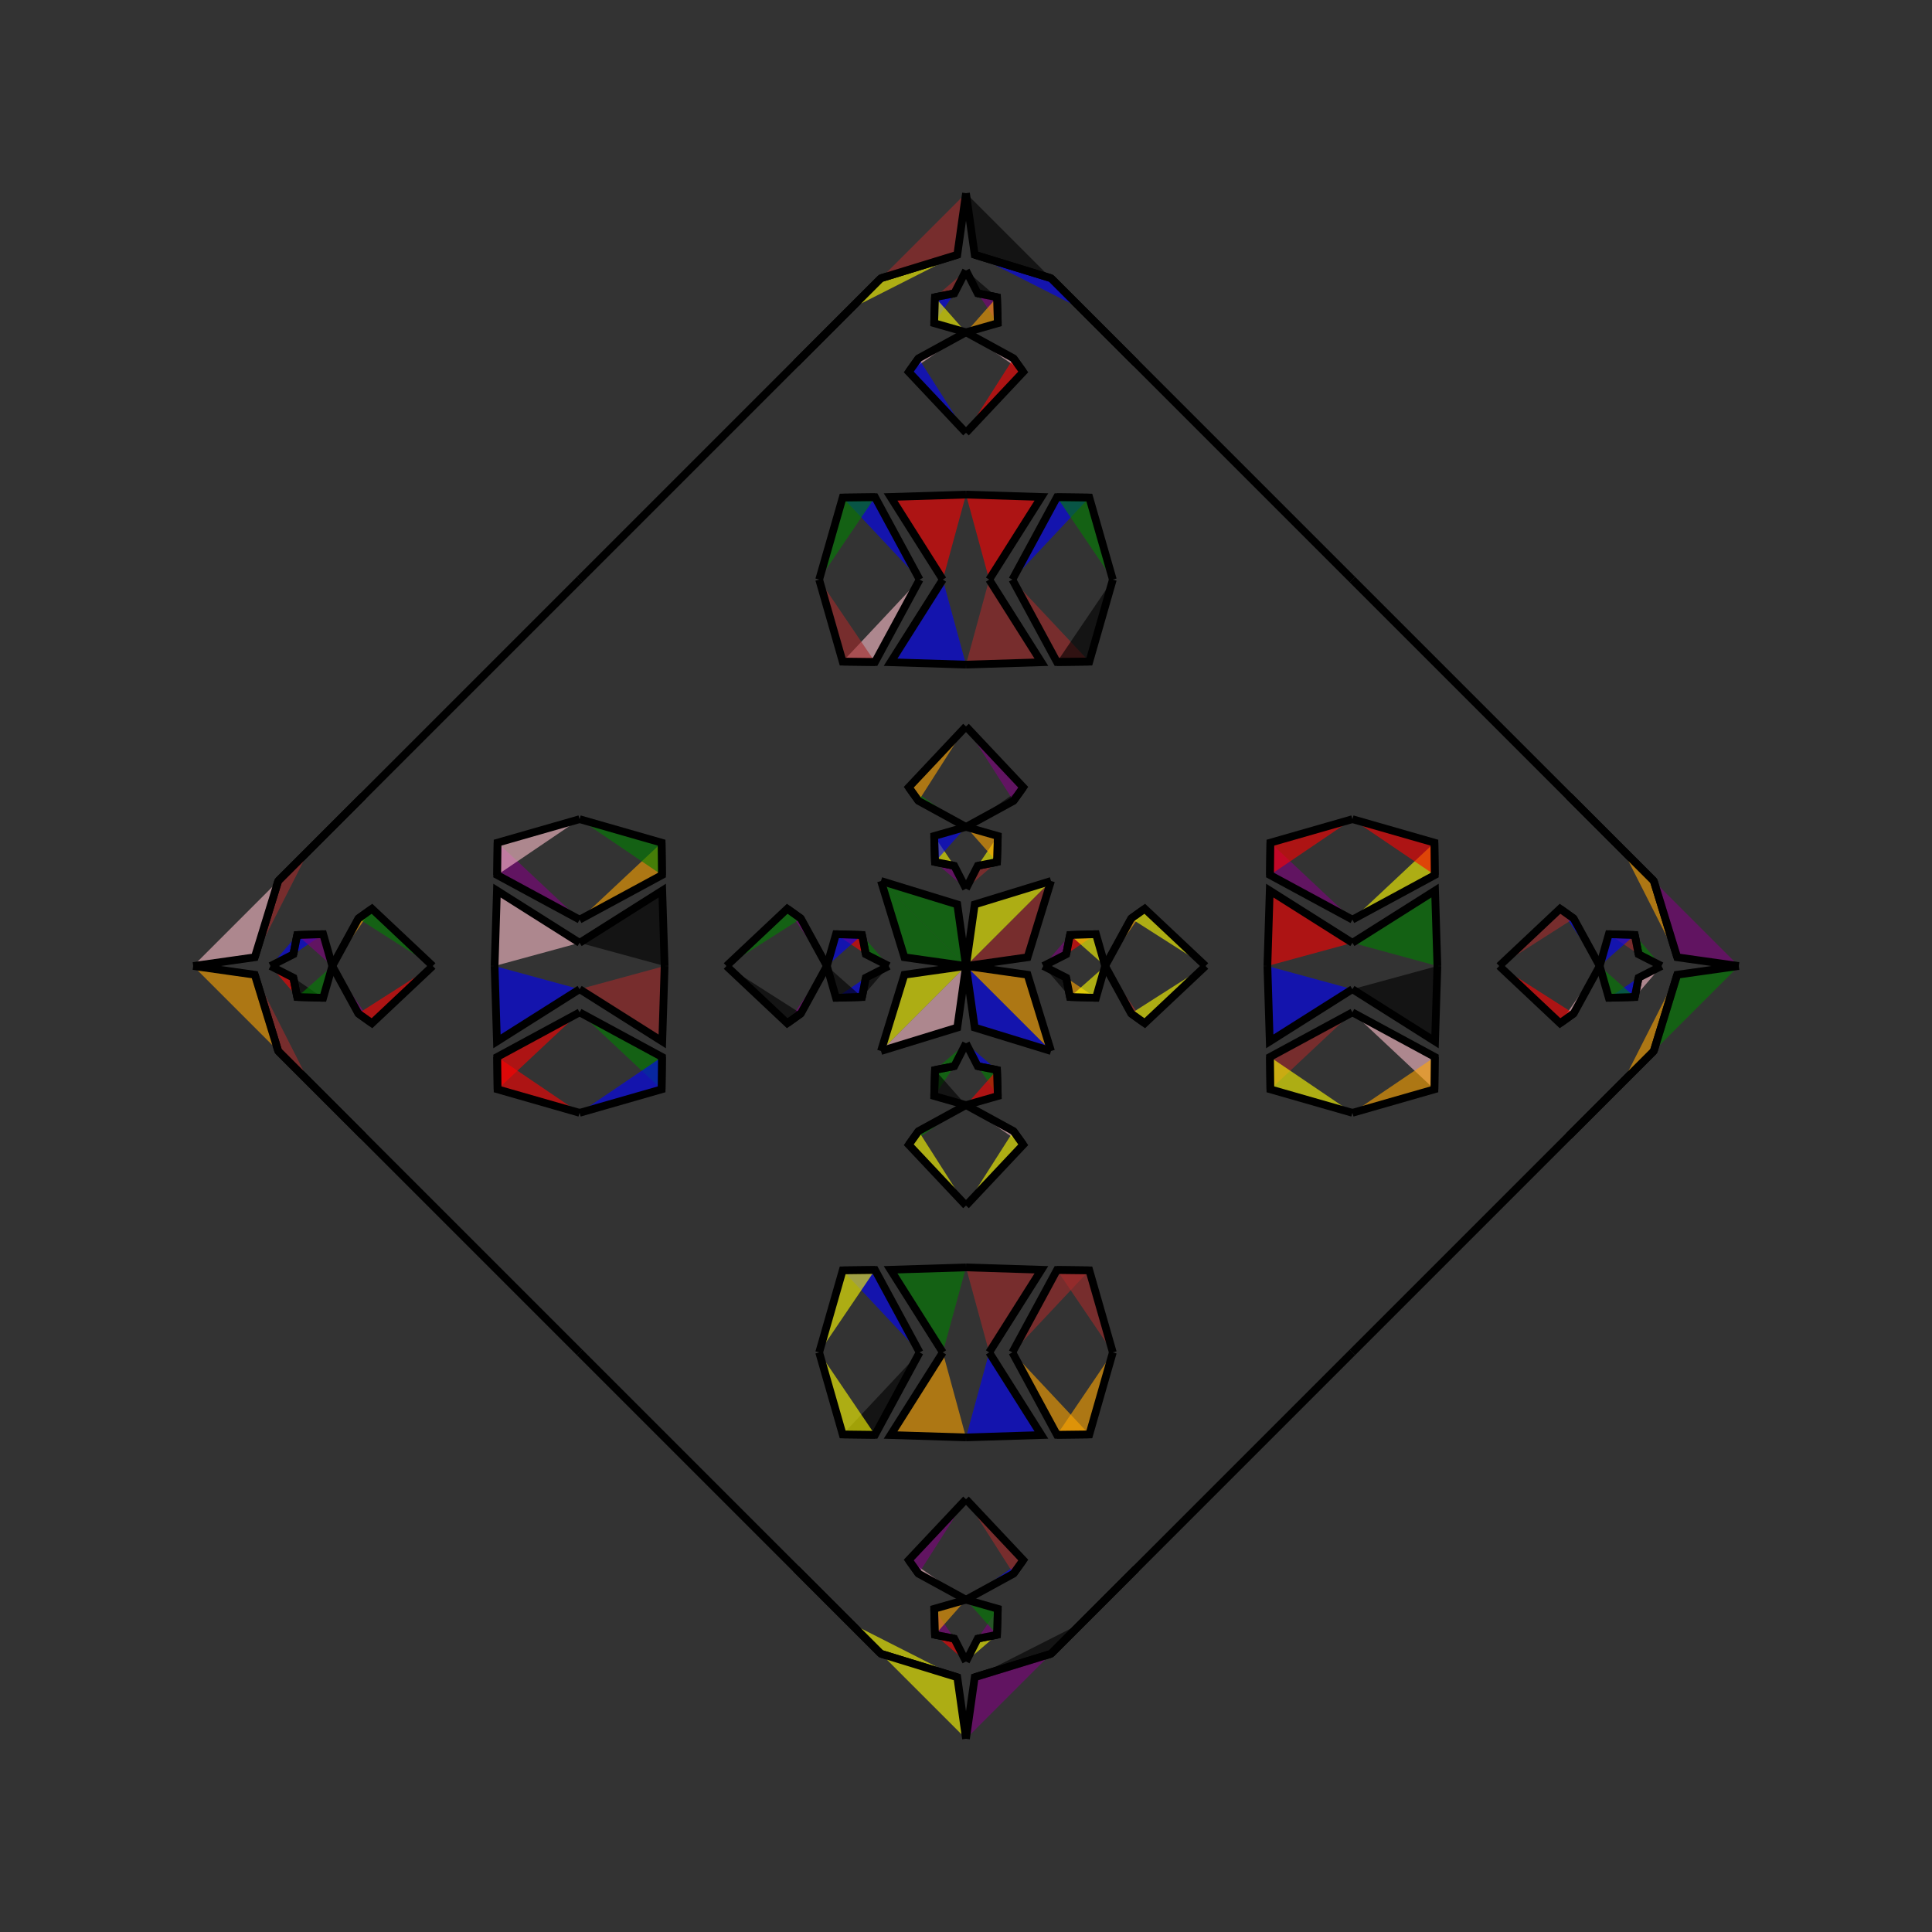 <?xml version="1.0" encoding="UTF-8"?>
<svg xmlns="http://www.w3.org/2000/svg" xmlns:xlink="http://www.w3.org/1999/xlink"
     width="250" height="250" viewBox="-125.0 -125.0 250 250">
<rect x="-125.0" y="-125.0" width="250" height="250" fill="#333333" stroke="none"/>
<defs>
</defs>
<path d="M10.0,-0.0 L12.965,-1.514 L13.456,-4.015" fill="purple" fill-opacity="0.6" stroke="black" stroke-width="1" />
<path d="M10.0,-0.0 L12.965,1.514 L13.456,4.015" fill="black" fill-opacity="0.6" stroke="black" stroke-width="1" />
<path d="M12.965,-1.514 L13.456,-4.015 L16.822,-4.116" fill="red" fill-opacity="0.6" stroke="black" stroke-width="1" />
<path d="M12.965,1.514 L13.456,4.015 L16.822,4.116" fill="orange" fill-opacity="0.6" stroke="black" stroke-width="1" />
<path d="M13.456,-4.015 L16.822,-4.116 L18.0,-0.0" fill="yellow" fill-opacity="0.6" stroke="black" stroke-width="1" />
<path d="M13.456,4.015 L16.822,4.116 L18.0,-0.0" fill="yellow" fill-opacity="0.6" stroke="black" stroke-width="1" />
<path d="M18.0,-0.0 L21.363,-6.142 L23.13,-7.406" fill="orange" fill-opacity="0.6" stroke="black" stroke-width="1" />
<path d="M18.0,-0.0 L21.363,6.142 L23.13,7.406" fill="brown" fill-opacity="0.6" stroke="black" stroke-width="1" />
<path d="M21.363,-6.142 L23.13,-7.406 L31.0,-0.0" fill="yellow" fill-opacity="0.6" stroke="black" stroke-width="1" />
<path d="M21.363,6.142 L23.13,7.406 L31.0,-0.0" fill="yellow" fill-opacity="0.6" stroke="black" stroke-width="1" />
<path d="M39.0,-0.0 L39.306,-9.758 L50.0,-3.0" fill="red" fill-opacity="0.6" stroke="black" stroke-width="1" />
<path d="M39.0,-0.0 L39.306,9.758 L50.0,3.0" fill="blue" fill-opacity="0.6" stroke="black" stroke-width="1" />
<path d="M50.0,-6.0 L39.335,-11.771 L39.386,-15.958" fill="purple" fill-opacity="0.6" stroke="black" stroke-width="1" />
<path d="M50.0,6.0 L39.335,11.771 L39.386,15.958" fill="brown" fill-opacity="0.6" stroke="black" stroke-width="1" />
<path d="M39.335,-11.771 L39.386,-15.958 L50.0,-19.0" fill="red" fill-opacity="0.6" stroke="black" stroke-width="1" />
<path d="M39.335,11.771 L39.386,15.958 L50.0,19.0" fill="yellow" fill-opacity="0.6" stroke="black" stroke-width="1" />
<path d="M50.0,50.0 L22.0,78.0 L16.0,84.0" fill="orange" fill-opacity="0.6" stroke="black" stroke-width="1" />
<path d="M50.0,-50.0 L22.0,-78.0 L16.0,-84.0" fill="blue" fill-opacity="0.6" stroke="black" stroke-width="1" />
<path d="M22.0,78.0 L16.0,84.0 L15.0,85.0" fill="black" fill-opacity="0.6" stroke="black" stroke-width="1" />
<path d="M22.0,-78.0 L16.0,-84.0 L15.0,-85.0" fill="orange" fill-opacity="0.6" stroke="black" stroke-width="1" />
<path d="M16.0,84.0 L15.0,85.0 L11.0,89.0" fill="green" fill-opacity="0.6" stroke="black" stroke-width="1" />
<path d="M16.0,-84.0 L15.0,-85.0 L11.0,-89.0" fill="green" fill-opacity="0.6" stroke="black" stroke-width="1" />
<path d="M15.0,85.0 L11.0,89.0 L1.129,92.032" fill="black" fill-opacity="0.6" stroke="black" stroke-width="1" />
<path d="M15.0,-85.0 L11.0,-89.0 L1.129,-92.032" fill="blue" fill-opacity="0.6" stroke="black" stroke-width="1" />
<path d="M11.0,-11.0 L7.968,-1.129 L0.0,-0.0" fill="brown" fill-opacity="0.6" stroke="black" stroke-width="1" />
<path d="M11.0,11.0 L7.968,1.129 L0.0,-0.0" fill="orange" fill-opacity="0.6" stroke="black" stroke-width="1" />
<path d="M-10.0,-0.0 L-12.965,-1.514 L-13.456,-4.015" fill="green" fill-opacity="0.6" stroke="black" stroke-width="1" />
<path d="M-10.0,-0.0 L-12.965,1.514 L-13.456,4.015" fill="black" fill-opacity="0.6" stroke="black" stroke-width="1" />
<path d="M-12.965,-1.514 L-13.456,-4.015 L-16.822,-4.116" fill="red" fill-opacity="0.6" stroke="black" stroke-width="1" />
<path d="M-12.965,1.514 L-13.456,4.015 L-16.822,4.116" fill="blue" fill-opacity="0.6" stroke="black" stroke-width="1" />
<path d="M-13.456,-4.015 L-16.822,-4.116 L-18.0,-0.0" fill="blue" fill-opacity="0.6" stroke="black" stroke-width="1" />
<path d="M-13.456,4.015 L-16.822,4.116 L-18.0,-0.0" fill="black" fill-opacity="0.6" stroke="black" stroke-width="1" />
<path d="M-18.0,-0.0 L-21.363,-6.142 L-23.13,-7.406" fill="purple" fill-opacity="0.6" stroke="black" stroke-width="1" />
<path d="M-18.0,-0.0 L-21.363,6.142 L-23.13,7.406" fill="purple" fill-opacity="0.6" stroke="black" stroke-width="1" />
<path d="M-21.363,-6.142 L-23.13,-7.406 L-31.0,-0.0" fill="green" fill-opacity="0.6" stroke="black" stroke-width="1" />
<path d="M-21.363,6.142 L-23.13,7.406 L-31.0,-0.0" fill="black" fill-opacity="0.6" stroke="black" stroke-width="1" />
<path d="M-39.0,-0.0 L-39.306,-9.758 L-50.0,-3.0" fill="black" fill-opacity="0.6" stroke="black" stroke-width="1" />
<path d="M-39.0,-0.0 L-39.306,9.758 L-50.0,3.0" fill="brown" fill-opacity="0.6" stroke="black" stroke-width="1" />
<path d="M-50.0,-6.0 L-39.335,-11.771 L-39.386,-15.958" fill="orange" fill-opacity="0.6" stroke="black" stroke-width="1" />
<path d="M-50.0,6.0 L-39.335,11.771 L-39.386,15.958" fill="green" fill-opacity="0.6" stroke="black" stroke-width="1" />
<path d="M-39.335,-11.771 L-39.386,-15.958 L-50.0,-19.0" fill="green" fill-opacity="0.6" stroke="black" stroke-width="1" />
<path d="M-39.335,11.771 L-39.386,15.958 L-50.0,19.0" fill="blue" fill-opacity="0.6" stroke="black" stroke-width="1" />
<path d="M-50.0,50.0 L-22.0,78.0 L-16.0,84.0" fill="pink" fill-opacity="0.6" stroke="black" stroke-width="1" />
<path d="M-50.0,-50.0 L-22.0,-78.0 L-16.0,-84.0" fill="yellow" fill-opacity="0.6" stroke="black" stroke-width="1" />
<path d="M-22.0,78.0 L-16.0,84.0 L-15.0,85.0" fill="purple" fill-opacity="0.6" stroke="black" stroke-width="1" />
<path d="M-22.0,-78.0 L-16.0,-84.0 L-15.0,-85.0" fill="purple" fill-opacity="0.6" stroke="black" stroke-width="1" />
<path d="M-16.0,84.0 L-15.0,85.0 L-11.0,89.0" fill="blue" fill-opacity="0.6" stroke="black" stroke-width="1" />
<path d="M-16.0,-84.0 L-15.0,-85.0 L-11.0,-89.0" fill="brown" fill-opacity="0.6" stroke="black" stroke-width="1" />
<path d="M-15.0,85.0 L-11.0,89.0 L-1.129,92.032" fill="yellow" fill-opacity="0.6" stroke="black" stroke-width="1" />
<path d="M-15.0,-85.0 L-11.0,-89.0 L-1.129,-92.032" fill="yellow" fill-opacity="0.6" stroke="black" stroke-width="1" />
<path d="M-11.0,-11.0 L-7.968,-1.129 L0.0,-0.0" fill="green" fill-opacity="0.6" stroke="black" stroke-width="1" />
<path d="M-11.0,11.0 L-7.968,1.129 L0.0,-0.0" fill="yellow" fill-opacity="0.6" stroke="black" stroke-width="1" />
<path d="M90.0,-0.0 L87.035,1.514 L86.544,4.015" fill="pink" fill-opacity="0.6" stroke="black" stroke-width="1" />
<path d="M90.0,-0.0 L87.035,-1.514 L86.544,-4.015" fill="green" fill-opacity="0.6" stroke="black" stroke-width="1" />
<path d="M87.035,1.514 L86.544,4.015 L83.178,4.116" fill="blue" fill-opacity="0.6" stroke="black" stroke-width="1" />
<path d="M87.035,-1.514 L86.544,-4.015 L83.178,-4.116" fill="brown" fill-opacity="0.6" stroke="black" stroke-width="1" />
<path d="M86.544,4.015 L83.178,4.116 L82.0,-0.0" fill="green" fill-opacity="0.6" stroke="black" stroke-width="1" />
<path d="M86.544,-4.015 L83.178,-4.116 L82.0,-0.0" fill="blue" fill-opacity="0.6" stroke="black" stroke-width="1" />
<path d="M82.0,-0.0 L78.637,6.142 L76.87,7.406" fill="pink" fill-opacity="0.6" stroke="black" stroke-width="1" />
<path d="M82.0,-0.0 L78.637,-6.142 L76.87,-7.406" fill="blue" fill-opacity="0.6" stroke="black" stroke-width="1" />
<path d="M78.637,6.142 L76.87,7.406 L69.0,-0.0" fill="red" fill-opacity="0.6" stroke="black" stroke-width="1" />
<path d="M78.637,-6.142 L76.87,-7.406 L69.0,-0.0" fill="brown" fill-opacity="0.6" stroke="black" stroke-width="1" />
<path d="M61.0,-0.0 L60.694,9.758 L50.0,3.0" fill="black" fill-opacity="0.6" stroke="black" stroke-width="1" />
<path d="M61.0,-0.0 L60.694,-9.758 L50.0,-3.0" fill="green" fill-opacity="0.6" stroke="black" stroke-width="1" />
<path d="M50.0,6.0 L60.665,11.771 L60.614,15.958" fill="pink" fill-opacity="0.6" stroke="black" stroke-width="1" />
<path d="M50.0,-6.0 L60.665,-11.771 L60.614,-15.958" fill="yellow" fill-opacity="0.6" stroke="black" stroke-width="1" />
<path d="M60.665,11.771 L60.614,15.958 L50.0,19.0" fill="orange" fill-opacity="0.6" stroke="black" stroke-width="1" />
<path d="M60.665,-11.771 L60.614,-15.958 L50.0,-19.0" fill="red" fill-opacity="0.6" stroke="black" stroke-width="1" />
<path d="M50.0,50.0 L78.0,22.0 L84.0,16.0" fill="purple" fill-opacity="0.6" stroke="black" stroke-width="1" />
<path d="M50.0,-50.0 L78.0,-22.0 L84.0,-16.0" fill="red" fill-opacity="0.6" stroke="black" stroke-width="1" />
<path d="M78.0,22.0 L84.0,16.0 L85.0,15.0" fill="brown" fill-opacity="0.6" stroke="black" stroke-width="1" />
<path d="M78.0,-22.0 L84.0,-16.0 L85.0,-15.0" fill="black" fill-opacity="0.6" stroke="black" stroke-width="1" />
<path d="M84.0,16.0 L85.0,15.0 L89.0,11.0" fill="red" fill-opacity="0.6" stroke="black" stroke-width="1" />
<path d="M84.0,-16.0 L85.0,-15.0 L89.0,-11.0" fill="pink" fill-opacity="0.6" stroke="black" stroke-width="1" />
<path d="M85.0,15.0 L89.0,11.0 L92.032,1.129" fill="orange" fill-opacity="0.6" stroke="black" stroke-width="1" />
<path d="M85.0,-15.0 L89.0,-11.0 L92.032,-1.129" fill="orange" fill-opacity="0.6" stroke="black" stroke-width="1" />
<path d="M89.0,11.0 L92.032,1.129 L100.0,-0.0" fill="green" fill-opacity="0.6" stroke="black" stroke-width="1" />
<path d="M89.0,-11.0 L92.032,-1.129 L100.0,-0.0" fill="purple" fill-opacity="0.6" stroke="black" stroke-width="1" />
<path d="M0.0,-10.0 L1.514,-12.965 L4.015,-13.456" fill="brown" fill-opacity="0.6" stroke="black" stroke-width="1" />
<path d="M0.0,10.0 L1.514,12.965 L4.015,13.456" fill="blue" fill-opacity="0.6" stroke="black" stroke-width="1" />
<path d="M0.0,90.0 L1.514,87.035 L4.015,86.544" fill="yellow" fill-opacity="0.6" stroke="black" stroke-width="1" />
<path d="M0.0,-90.0 L1.514,-87.035 L4.015,-86.544" fill="black" fill-opacity="0.6" stroke="black" stroke-width="1" />
<path d="M1.514,-12.965 L4.015,-13.456 L4.116,-16.822" fill="yellow" fill-opacity="0.6" stroke="black" stroke-width="1" />
<path d="M1.514,12.965 L4.015,13.456 L4.116,16.822" fill="green" fill-opacity="0.6" stroke="black" stroke-width="1" />
<path d="M1.514,87.035 L4.015,86.544 L4.116,83.178" fill="purple" fill-opacity="0.6" stroke="black" stroke-width="1" />
<path d="M1.514,-87.035 L4.015,-86.544 L4.116,-83.178" fill="purple" fill-opacity="0.6" stroke="black" stroke-width="1" />
<path d="M4.015,-13.456 L4.116,-16.822 L0.0,-18.0" fill="orange" fill-opacity="0.6" stroke="black" stroke-width="1" />
<path d="M4.015,13.456 L4.116,16.822 L0.0,18.0" fill="red" fill-opacity="0.6" stroke="black" stroke-width="1" />
<path d="M4.015,86.544 L4.116,83.178 L0.0,82.0" fill="green" fill-opacity="0.6" stroke="black" stroke-width="1" />
<path d="M4.015,-86.544 L4.116,-83.178 L0.0,-82.0" fill="orange" fill-opacity="0.6" stroke="black" stroke-width="1" />
<path d="M0.0,-18.0 L6.142,-21.363 L7.406,-23.13" fill="black" fill-opacity="0.6" stroke="black" stroke-width="1" />
<path d="M0.0,18.0 L6.142,21.363 L7.406,23.13" fill="pink" fill-opacity="0.6" stroke="black" stroke-width="1" />
<path d="M0.0,82.0 L6.142,78.637 L7.406,76.87" fill="blue" fill-opacity="0.6" stroke="black" stroke-width="1" />
<path d="M0.0,-82.0 L6.142,-78.637 L7.406,-76.87" fill="pink" fill-opacity="0.6" stroke="black" stroke-width="1" />
<path d="M6.142,-21.363 L7.406,-23.13 L0.0,-31.0" fill="purple" fill-opacity="0.6" stroke="black" stroke-width="1" />
<path d="M6.142,21.363 L7.406,23.13 L0.0,31.0" fill="yellow" fill-opacity="0.6" stroke="black" stroke-width="1" />
<path d="M6.142,78.637 L7.406,76.87 L0.0,69.0" fill="brown" fill-opacity="0.6" stroke="black" stroke-width="1" />
<path d="M6.142,-78.637 L7.406,-76.87 L0.0,-69.0" fill="red" fill-opacity="0.6" stroke="black" stroke-width="1" />
<path d="M0.0,-39.0 L9.758,-39.306 L3.0,-50.0" fill="brown" fill-opacity="0.6" stroke="black" stroke-width="1" />
<path d="M0.0,39.0 L9.758,39.306 L3.0,50.0" fill="brown" fill-opacity="0.6" stroke="black" stroke-width="1" />
<path d="M0.0,61.0 L9.758,60.694 L3.0,50.0" fill="blue" fill-opacity="0.6" stroke="black" stroke-width="1" />
<path d="M0.0,-61.0 L9.758,-60.694 L3.0,-50.0" fill="red" fill-opacity="0.6" stroke="black" stroke-width="1" />
<path d="M6.0,-50.0 L11.771,-39.335 L15.958,-39.386" fill="brown" fill-opacity="0.6" stroke="black" stroke-width="1" />
<path d="M6.0,50.0 L11.771,39.335 L15.958,39.386" fill="brown" fill-opacity="0.6" stroke="black" stroke-width="1" />
<path d="M6.0,50.0 L11.771,60.665 L15.958,60.614" fill="orange" fill-opacity="0.6" stroke="black" stroke-width="1" />
<path d="M6.0,-50.0 L11.771,-60.665 L15.958,-60.614" fill="blue" fill-opacity="0.6" stroke="black" stroke-width="1" />
<path d="M11.771,-39.335 L15.958,-39.386 L19.0,-50.0" fill="black" fill-opacity="0.6" stroke="black" stroke-width="1" />
<path d="M11.771,39.335 L15.958,39.386 L19.0,50.0" fill="brown" fill-opacity="0.6" stroke="black" stroke-width="1" />
<path d="M11.771,60.665 L15.958,60.614 L19.0,50.0" fill="orange" fill-opacity="0.6" stroke="black" stroke-width="1" />
<path d="M11.771,-60.665 L15.958,-60.614 L19.0,-50.0" fill="green" fill-opacity="0.6" stroke="black" stroke-width="1" />
<path d="M11.0,-11.0 L1.129,-7.968 L0.0,-0.0" fill="yellow" fill-opacity="0.6" stroke="black" stroke-width="1" />
<path d="M11.0,11.0 L1.129,7.968 L0.0,-0.0" fill="blue" fill-opacity="0.6" stroke="black" stroke-width="1" />
<path d="M11.0,89.0 L1.129,92.032 L0.0,100.0" fill="purple" fill-opacity="0.6" stroke="black" stroke-width="1" />
<path d="M11.0,-89.0 L1.129,-92.032 L0.0,-100.0" fill="black" fill-opacity="0.6" stroke="black" stroke-width="1" />
<path d="M0.0,90.0 L-1.514,87.035 L-4.015,86.544" fill="red" fill-opacity="0.6" stroke="black" stroke-width="1" />
<path d="M0.0,-10.0 L-1.514,-12.965 L-4.015,-13.456" fill="purple" fill-opacity="0.6" stroke="black" stroke-width="1" />
<path d="M0.0,10.0 L-1.514,12.965 L-4.015,13.456" fill="green" fill-opacity="0.6" stroke="black" stroke-width="1" />
<path d="M0.0,-90.0 L-1.514,-87.035 L-4.015,-86.544" fill="brown" fill-opacity="0.6" stroke="black" stroke-width="1" />
<path d="M-1.514,87.035 L-4.015,86.544 L-4.116,83.178" fill="purple" fill-opacity="0.6" stroke="black" stroke-width="1" />
<path d="M-1.514,-12.965 L-4.015,-13.456 L-4.116,-16.822" fill="yellow" fill-opacity="0.6" stroke="black" stroke-width="1" />
<path d="M-1.514,12.965 L-4.015,13.456 L-4.116,16.822" fill="green" fill-opacity="0.6" stroke="black" stroke-width="1" />
<path d="M-1.514,-87.035 L-4.015,-86.544 L-4.116,-83.178" fill="blue" fill-opacity="0.6" stroke="black" stroke-width="1" />
<path d="M-4.015,86.544 L-4.116,83.178 L0.0,82.0" fill="orange" fill-opacity="0.6" stroke="black" stroke-width="1" />
<path d="M-4.015,-13.456 L-4.116,-16.822 L0.0,-18.0" fill="blue" fill-opacity="0.6" stroke="black" stroke-width="1" />
<path d="M-4.015,13.456 L-4.116,16.822 L0.0,18.0" fill="black" fill-opacity="0.6" stroke="black" stroke-width="1" />
<path d="M-4.015,-86.544 L-4.116,-83.178 L0.0,-82.0" fill="yellow" fill-opacity="0.6" stroke="black" stroke-width="1" />
<path d="M0.0,82.0 L-6.142,78.637 L-7.406,76.87" fill="pink" fill-opacity="0.6" stroke="black" stroke-width="1" />
<path d="M0.0,-18.0 L-6.142,-21.363 L-7.406,-23.13" fill="green" fill-opacity="0.6" stroke="black" stroke-width="1" />
<path d="M0.0,18.0 L-6.142,21.363 L-7.406,23.13" fill="green" fill-opacity="0.6" stroke="black" stroke-width="1" />
<path d="M0.0,-82.0 L-6.142,-78.637 L-7.406,-76.87" fill="pink" fill-opacity="0.6" stroke="black" stroke-width="1" />
<path d="M-6.142,78.637 L-7.406,76.87 L0.0,69.0" fill="purple" fill-opacity="0.6" stroke="black" stroke-width="1" />
<path d="M-6.142,-21.363 L-7.406,-23.13 L0.0,-31.0" fill="orange" fill-opacity="0.6" stroke="black" stroke-width="1" />
<path d="M-6.142,21.363 L-7.406,23.13 L0.0,31.0" fill="yellow" fill-opacity="0.6" stroke="black" stroke-width="1" />
<path d="M-6.142,-78.637 L-7.406,-76.87 L0.0,-69.0" fill="blue" fill-opacity="0.6" stroke="black" stroke-width="1" />
<path d="M0.0,61.0 L-9.758,60.694 L-3.0,50.0" fill="orange" fill-opacity="0.6" stroke="black" stroke-width="1" />
<path d="M0.0,-39.0 L-9.758,-39.306 L-3.0,-50.0" fill="blue" fill-opacity="0.6" stroke="black" stroke-width="1" />
<path d="M0.0,39.0 L-9.758,39.306 L-3.0,50.0" fill="green" fill-opacity="0.6" stroke="black" stroke-width="1" />
<path d="M0.0,-61.0 L-9.758,-60.694 L-3.0,-50.0" fill="red" fill-opacity="0.6" stroke="black" stroke-width="1" />
<path d="M-6.0,50.0 L-11.771,60.665 L-15.958,60.614" fill="black" fill-opacity="0.6" stroke="black" stroke-width="1" />
<path d="M-6.0,-50.0 L-11.771,-39.335 L-15.958,-39.386" fill="pink" fill-opacity="0.6" stroke="black" stroke-width="1" />
<path d="M-6.0,50.0 L-11.771,39.335 L-15.958,39.386" fill="blue" fill-opacity="0.6" stroke="black" stroke-width="1" />
<path d="M-6.0,-50.0 L-11.771,-60.665 L-15.958,-60.614" fill="blue" fill-opacity="0.6" stroke="black" stroke-width="1" />
<path d="M-11.771,60.665 L-15.958,60.614 L-19.0,50.0" fill="yellow" fill-opacity="0.6" stroke="black" stroke-width="1" />
<path d="M-11.771,-39.335 L-15.958,-39.386 L-19.0,-50.0" fill="brown" fill-opacity="0.6" stroke="black" stroke-width="1" />
<path d="M-11.771,39.335 L-15.958,39.386 L-19.0,50.0" fill="yellow" fill-opacity="0.6" stroke="black" stroke-width="1" />
<path d="M-11.771,-60.665 L-15.958,-60.614 L-19.0,-50.0" fill="green" fill-opacity="0.6" stroke="black" stroke-width="1" />
<path d="M-11.0,89.0 L-1.129,92.032 L0.0,100.0" fill="yellow" fill-opacity="0.6" stroke="black" stroke-width="1" />
<path d="M-11.0,-11.0 L-1.129,-7.968 L0.0,-0.0" fill="green" fill-opacity="0.6" stroke="black" stroke-width="1" />
<path d="M-11.0,11.0 L-1.129,7.968 L0.0,-0.0" fill="pink" fill-opacity="0.6" stroke="black" stroke-width="1" />
<path d="M-11.0,-89.0 L-1.129,-92.032 L0.0,-100.0" fill="brown" fill-opacity="0.6" stroke="black" stroke-width="1" />
<path d="M-90.0,-0.0 L-87.035,-1.514 L-86.544,-4.015" fill="blue" fill-opacity="0.6" stroke="black" stroke-width="1" />
<path d="M-90.0,-0.0 L-87.035,1.514 L-86.544,4.015" fill="red" fill-opacity="0.6" stroke="black" stroke-width="1" />
<path d="M-87.035,-1.514 L-86.544,-4.015 L-83.178,-4.116" fill="blue" fill-opacity="0.6" stroke="black" stroke-width="1" />
<path d="M-87.035,1.514 L-86.544,4.015 L-83.178,4.116" fill="black" fill-opacity="0.6" stroke="black" stroke-width="1" />
<path d="M-86.544,-4.015 L-83.178,-4.116 L-82.0,-0.0" fill="purple" fill-opacity="0.6" stroke="black" stroke-width="1" />
<path d="M-86.544,4.015 L-83.178,4.116 L-82.0,-0.0" fill="green" fill-opacity="0.6" stroke="black" stroke-width="1" />
<path d="M-82.0,-0.0 L-78.637,-6.142 L-76.87,-7.406" fill="orange" fill-opacity="0.6" stroke="black" stroke-width="1" />
<path d="M-82.0,-0.0 L-78.637,6.142 L-76.87,7.406" fill="purple" fill-opacity="0.6" stroke="black" stroke-width="1" />
<path d="M-78.637,-6.142 L-76.87,-7.406 L-69.0,-0.0" fill="green" fill-opacity="0.6" stroke="black" stroke-width="1" />
<path d="M-78.637,6.142 L-76.87,7.406 L-69.0,-0.0" fill="red" fill-opacity="0.6" stroke="black" stroke-width="1" />
<path d="M-61.0,-0.0 L-60.694,-9.758 L-50.0,-3.0" fill="pink" fill-opacity="0.6" stroke="black" stroke-width="1" />
<path d="M-61.0,-0.0 L-60.694,9.758 L-50.0,3.0" fill="blue" fill-opacity="0.6" stroke="black" stroke-width="1" />
<path d="M-50.0,-6.0 L-60.665,-11.771 L-60.614,-15.958" fill="purple" fill-opacity="0.6" stroke="black" stroke-width="1" />
<path d="M-50.0,6.0 L-60.665,11.771 L-60.614,15.958" fill="red" fill-opacity="0.6" stroke="black" stroke-width="1" />
<path d="M-60.665,-11.771 L-60.614,-15.958 L-50.0,-19.0" fill="pink" fill-opacity="0.6" stroke="black" stroke-width="1" />
<path d="M-60.665,11.771 L-60.614,15.958 L-50.0,19.0" fill="red" fill-opacity="0.6" stroke="black" stroke-width="1" />
<path d="M-50.0,-50.0 L-78.0,-22.0 L-84.0,-16.0" fill="black" fill-opacity="0.6" stroke="black" stroke-width="1" />
<path d="M-50.0,50.0 L-78.0,22.0 L-84.0,16.0" fill="purple" fill-opacity="0.6" stroke="black" stroke-width="1" />
<path d="M-78.0,-22.0 L-84.0,-16.0 L-85.0,-15.0" fill="yellow" fill-opacity="0.6" stroke="black" stroke-width="1" />
<path d="M-78.0,22.0 L-84.0,16.0 L-85.0,15.0" fill="orange" fill-opacity="0.6" stroke="black" stroke-width="1" />
<path d="M-84.0,-16.0 L-85.0,-15.0 L-89.0,-11.0" fill="pink" fill-opacity="0.6" stroke="black" stroke-width="1" />
<path d="M-84.0,16.0 L-85.0,15.0 L-89.0,11.0" fill="purple" fill-opacity="0.6" stroke="black" stroke-width="1" />
<path d="M-85.0,-15.0 L-89.0,-11.0 L-92.032,-1.129" fill="brown" fill-opacity="0.6" stroke="black" stroke-width="1" />
<path d="M-85.0,15.0 L-89.0,11.0 L-92.032,1.129" fill="brown" fill-opacity="0.6" stroke="black" stroke-width="1" />
<path d="M-89.0,-11.0 L-92.032,-1.129 L-100.0,-0.0" fill="pink" fill-opacity="0.6" stroke="black" stroke-width="1" />
<path d="M-89.0,11.0 L-92.032,1.129 L-100.0,-0.0" fill="orange" fill-opacity="0.6" stroke="black" stroke-width="1" />
</svg>